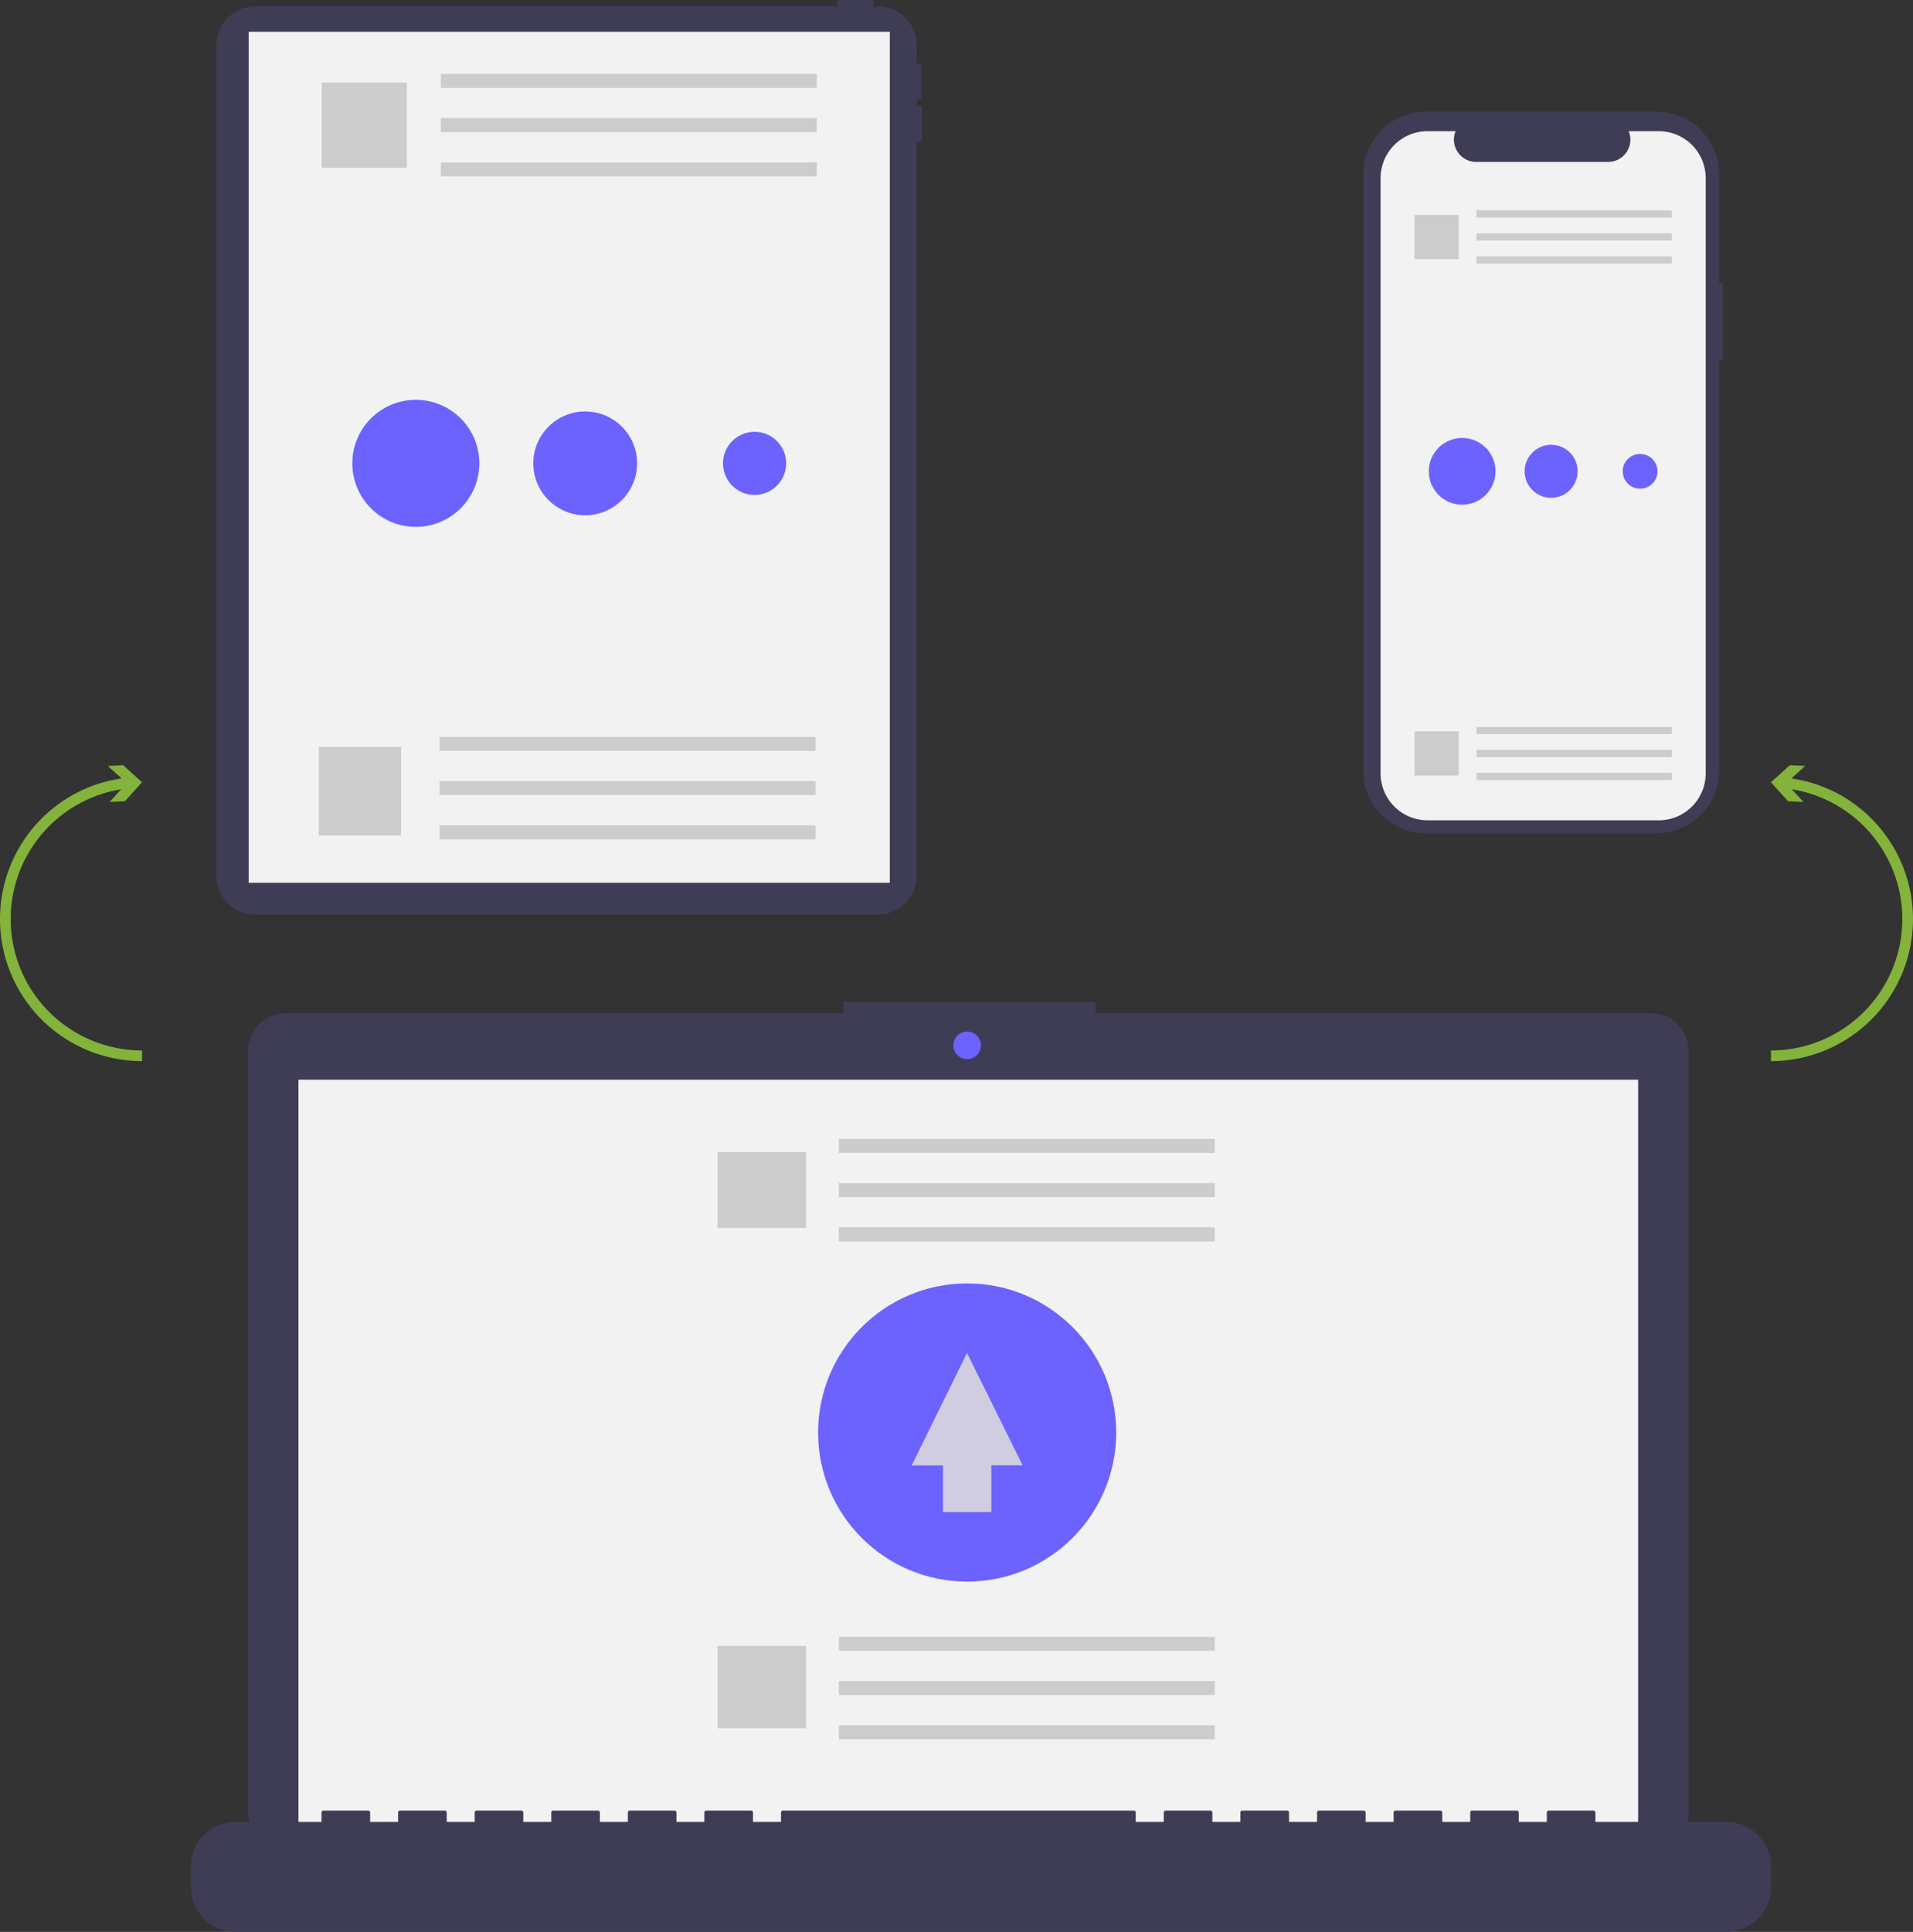<svg xmlns="http://www.w3.org/2000/svg" width="302.231" height="305.113" viewBox="0 0 302.231 305.113"><rect x="0" y="0" width="302.231" height="305.113" fill="#333333" stroke="none"/><g transform="translate(-219.636)"><path d="M431.382,70.569h-.566v-.99h.424a.283.283,0,0,0,.283-.283V64.2a.283.283,0,0,0-.283-.283h-.424V61.027a6.162,6.162,0,0,0-6.162-6.162h-.629v-.707a.283.283,0,0,0-.283-.283h-5.093a.283.283,0,0,0-.283.283v.707H326.345a6.162,6.162,0,0,0-6.162,6.162v131.13a6.162,6.162,0,0,0,6.162,6.162h98.308a6.162,6.162,0,0,0,6.162-6.162V76.228h.566a.283.283,0,0,0,.283-.283V70.852A.283.283,0,0,0,431.382,70.569Z" transform="translate(-66.357 -53.875)" fill="#3f3d56"/><rect width="101.296" height="134.403" transform="translate(258.919 5.021)" fill="#f2f2f2"/><path d="M807.9,122.873h-.626v-17.16a9.932,9.932,0,0,0-9.932-9.932H760.988a9.932,9.932,0,0,0-9.932,9.932v94.141a9.932,9.932,0,0,0,9.932,9.932h36.355a9.932,9.932,0,0,0,9.932-9.932V135.088h.626Z" transform="translate(-316.044 -78.159)" fill="#3f3d56"/><path d="M808.938,110.568v94a7.417,7.417,0,0,1-7.417,7.418h-36.53a7.417,7.417,0,0,1-7.416-7.417v-94a7.416,7.416,0,0,1,7.415-7.416h4.433a3.523,3.523,0,0,0,3.263,4.853h20.828a3.523,3.523,0,0,0,3.263-4.853h4.745a7.416,7.416,0,0,1,7.416,7.415Z" transform="translate(-319.822 -82.431)" fill="#f2f2f2"/><rect width="30.864" height="1.147" transform="translate(452.897 33.22)" fill="#ccc"/><rect width="30.864" height="1.147" transform="translate(452.897 36.852)" fill="#ccc"/><rect width="30.864" height="1.147" transform="translate(452.897 40.483)" fill="#ccc"/><rect width="6.993" height="6.993" transform="translate(443.11 33.929)" fill="#ccc"/><rect width="30.864" height="1.147" transform="translate(452.897 114.799)" fill="#ccc"/><rect width="30.864" height="1.147" transform="translate(452.897 118.43)" fill="#ccc"/><rect width="30.864" height="1.147" transform="translate(452.897 122.062)" fill="#ccc"/><rect width="6.993" height="6.993" transform="translate(443.11 115.507)" fill="#ccc"/><path d="M553.717,431.95H465.948v-1.809h-39.8v1.809H338.02a5.937,5.937,0,0,0-5.937,5.937V558.07a5.937,5.937,0,0,0,5.937,5.937h215.7a5.937,5.937,0,0,0,5.937-5.937V437.887a5.937,5.937,0,0,0-5.937-5.937Z" transform="translate(-73.252 -271.918)" fill="#3f3d56"/><rect width="211.652" height="119.394" transform="translate(266.79 170.524)" fill="#f2f2f2"/><circle cx="2.171" cy="2.171" r="2.171" transform="translate(370.265 162.926)" fill="#6c63ff"/><path d="M553.132,735.7H532.477v-1.488a.3.3,0,0,0-.3-.3H525.1a.3.3,0,0,0-.3.3V735.7h-4.426v-1.488a.3.3,0,0,0-.3-.3H513a.3.3,0,0,0-.3.3V735.7H508.28v-1.488a.3.3,0,0,0-.3-.3H500.9a.3.3,0,0,0-.3.3V735.7h-4.426v-1.488a.3.3,0,0,0-.3-.3H488.8a.3.3,0,0,0-.3.3V735.7h-4.426v-1.488a.3.3,0,0,0-.3-.3h-7.082a.3.3,0,0,0-.3.3V735.7h-4.426v-1.488a.3.3,0,0,0-.3-.3h-7.082a.3.3,0,0,0-.3.3V735.7h-4.426v-1.488a.3.3,0,0,0-.3-.3H404.115a.3.3,0,0,0-.3.3V735.7h-4.426v-1.488a.3.3,0,0,0-.3-.3h-7.082a.3.3,0,0,0-.3.3V735.7H387.3v-1.488a.3.3,0,0,0-.3-.3h-7.082a.3.3,0,0,0-.3.3V735.7H375.2v-1.488a.3.3,0,0,0-.3-.3h-7.082a.3.3,0,0,0-.3.3V735.7H363.1v-1.488a.3.3,0,0,0-.3-.3h-7.082a.3.3,0,0,0-.3.3V735.7H351v-1.488a.3.3,0,0,0-.3-.3h-7.082a.3.3,0,0,0-.3.3V735.7H338.9v-1.488a.3.3,0,0,0-.3-.3h-7.082a.3.3,0,0,0-.3.3V735.7H317.655a7.082,7.082,0,0,0-7.082,7.082v3.2a7.082,7.082,0,0,0,7.082,7.082H553.132a7.082,7.082,0,0,0,7.082-7.082v-3.2A7.082,7.082,0,0,0,553.132,735.7Z" transform="translate(-60.788 -447.954)" fill="#3f3d56"/><rect width="59.393" height="2.207" transform="translate(352.16 179.875)" fill="#e6e6e6"/><rect width="59.393" height="2.207" transform="translate(352.16 186.864)" fill="#e6e6e6"/><rect width="59.393" height="2.207" transform="translate(352.16 193.852)" fill="#e6e6e6"/><rect width="59.393" height="2.207" transform="translate(352.16 179.875)" fill="#ccc"/><rect width="59.393" height="2.207" transform="translate(352.16 186.864)" fill="#ccc"/><rect width="59.393" height="2.207" transform="translate(352.16 193.852)" fill="#ccc"/><rect width="14" height="12" transform="translate(333 181.948)" fill="#ccc"/><rect width="59.393" height="2.207" transform="translate(352.16 258.51)" fill="#ccc"/><rect width="59.393" height="2.207" transform="translate(352.16 265.499)" fill="#ccc"/><rect width="59.393" height="2.207" transform="translate(352.16 272.487)" fill="#ccc"/><rect width="14" height="13" transform="translate(333 259.948)" fill="#ccc"/><path d="M920.753,350.368a22.369,22.369,0,0,0-13.29-7.013l2.186-1.975-2.418-.122-2.992,2.7,2.7,2.992,2.418.122-1.812-2a20.756,20.756,0,0,1-3.31,41.246V388a22.44,22.44,0,0,0,16.514-37.633Z" transform="translate(-404.811 -220.411)" fill="#83b33b"/><path d="M244.8,350.368a22.37,22.37,0,0,1,13.291-7.013l-2.186-1.975,2.418-.122,2.992,2.7-2.7,2.992-2.418.122,1.812-2a20.756,20.756,0,0,0,3.31,41.246V388A22.44,22.44,0,0,1,244.8,350.367Z" transform="translate(-19.239 -220.411)" fill="#83b33b"/><rect width="59.393" height="2.207" transform="translate(289.288 11.672)" fill="#ccc"/><rect width="59.393" height="2.207" transform="translate(289.288 18.66)" fill="#ccc"/><rect width="59.393" height="2.207" transform="translate(289.288 25.649)" fill="#ccc"/><rect width="13.456" height="13.456" transform="translate(270.454 13.036)" fill="#ccc"/><rect width="59.393" height="2.207" transform="translate(289.084 116.379)" fill="#ccc"/><rect width="59.393" height="2.207" transform="translate(289.084 123.367)" fill="#ccc"/><rect width="59.393" height="2.207" transform="translate(289.084 130.355)" fill="#ccc"/><rect width="13" height="14" transform="translate(270 117.948)" fill="#ccc"/><circle cx="10.035" cy="10.035" r="10.035" transform="translate(275.296 63.147)" fill="#6c63ff"/><circle cx="8.2" cy="8.2" r="8.2" transform="translate(303.891 64.982)" fill="#6c63ff"/><circle cx="4.989" cy="4.989" r="4.989" transform="translate(333.861 68.193)" fill="#6c63ff"/><circle cx="5.272" cy="5.272" r="5.272" transform="translate(445.367 69.167)" fill="#6c63ff"/><circle cx="4.191" cy="4.191" r="4.191" transform="translate(460.506 70.247)" fill="#6c63ff"/><circle cx="2.749" cy="2.749" r="2.749" transform="translate(476.006 71.69)" fill="#6c63ff"/><circle cx="23.548" cy="23.548" r="23.548" transform="translate(348.885 202.698)" fill="#6c63ff"/><path d="M579.688,525.9l-8.784-17.74-8.738,17.763,4.938-.006v7.366h7.643v-7.377Z" transform="translate(-198.493 -294.474)" fill="#d0cde1"/></g></svg>